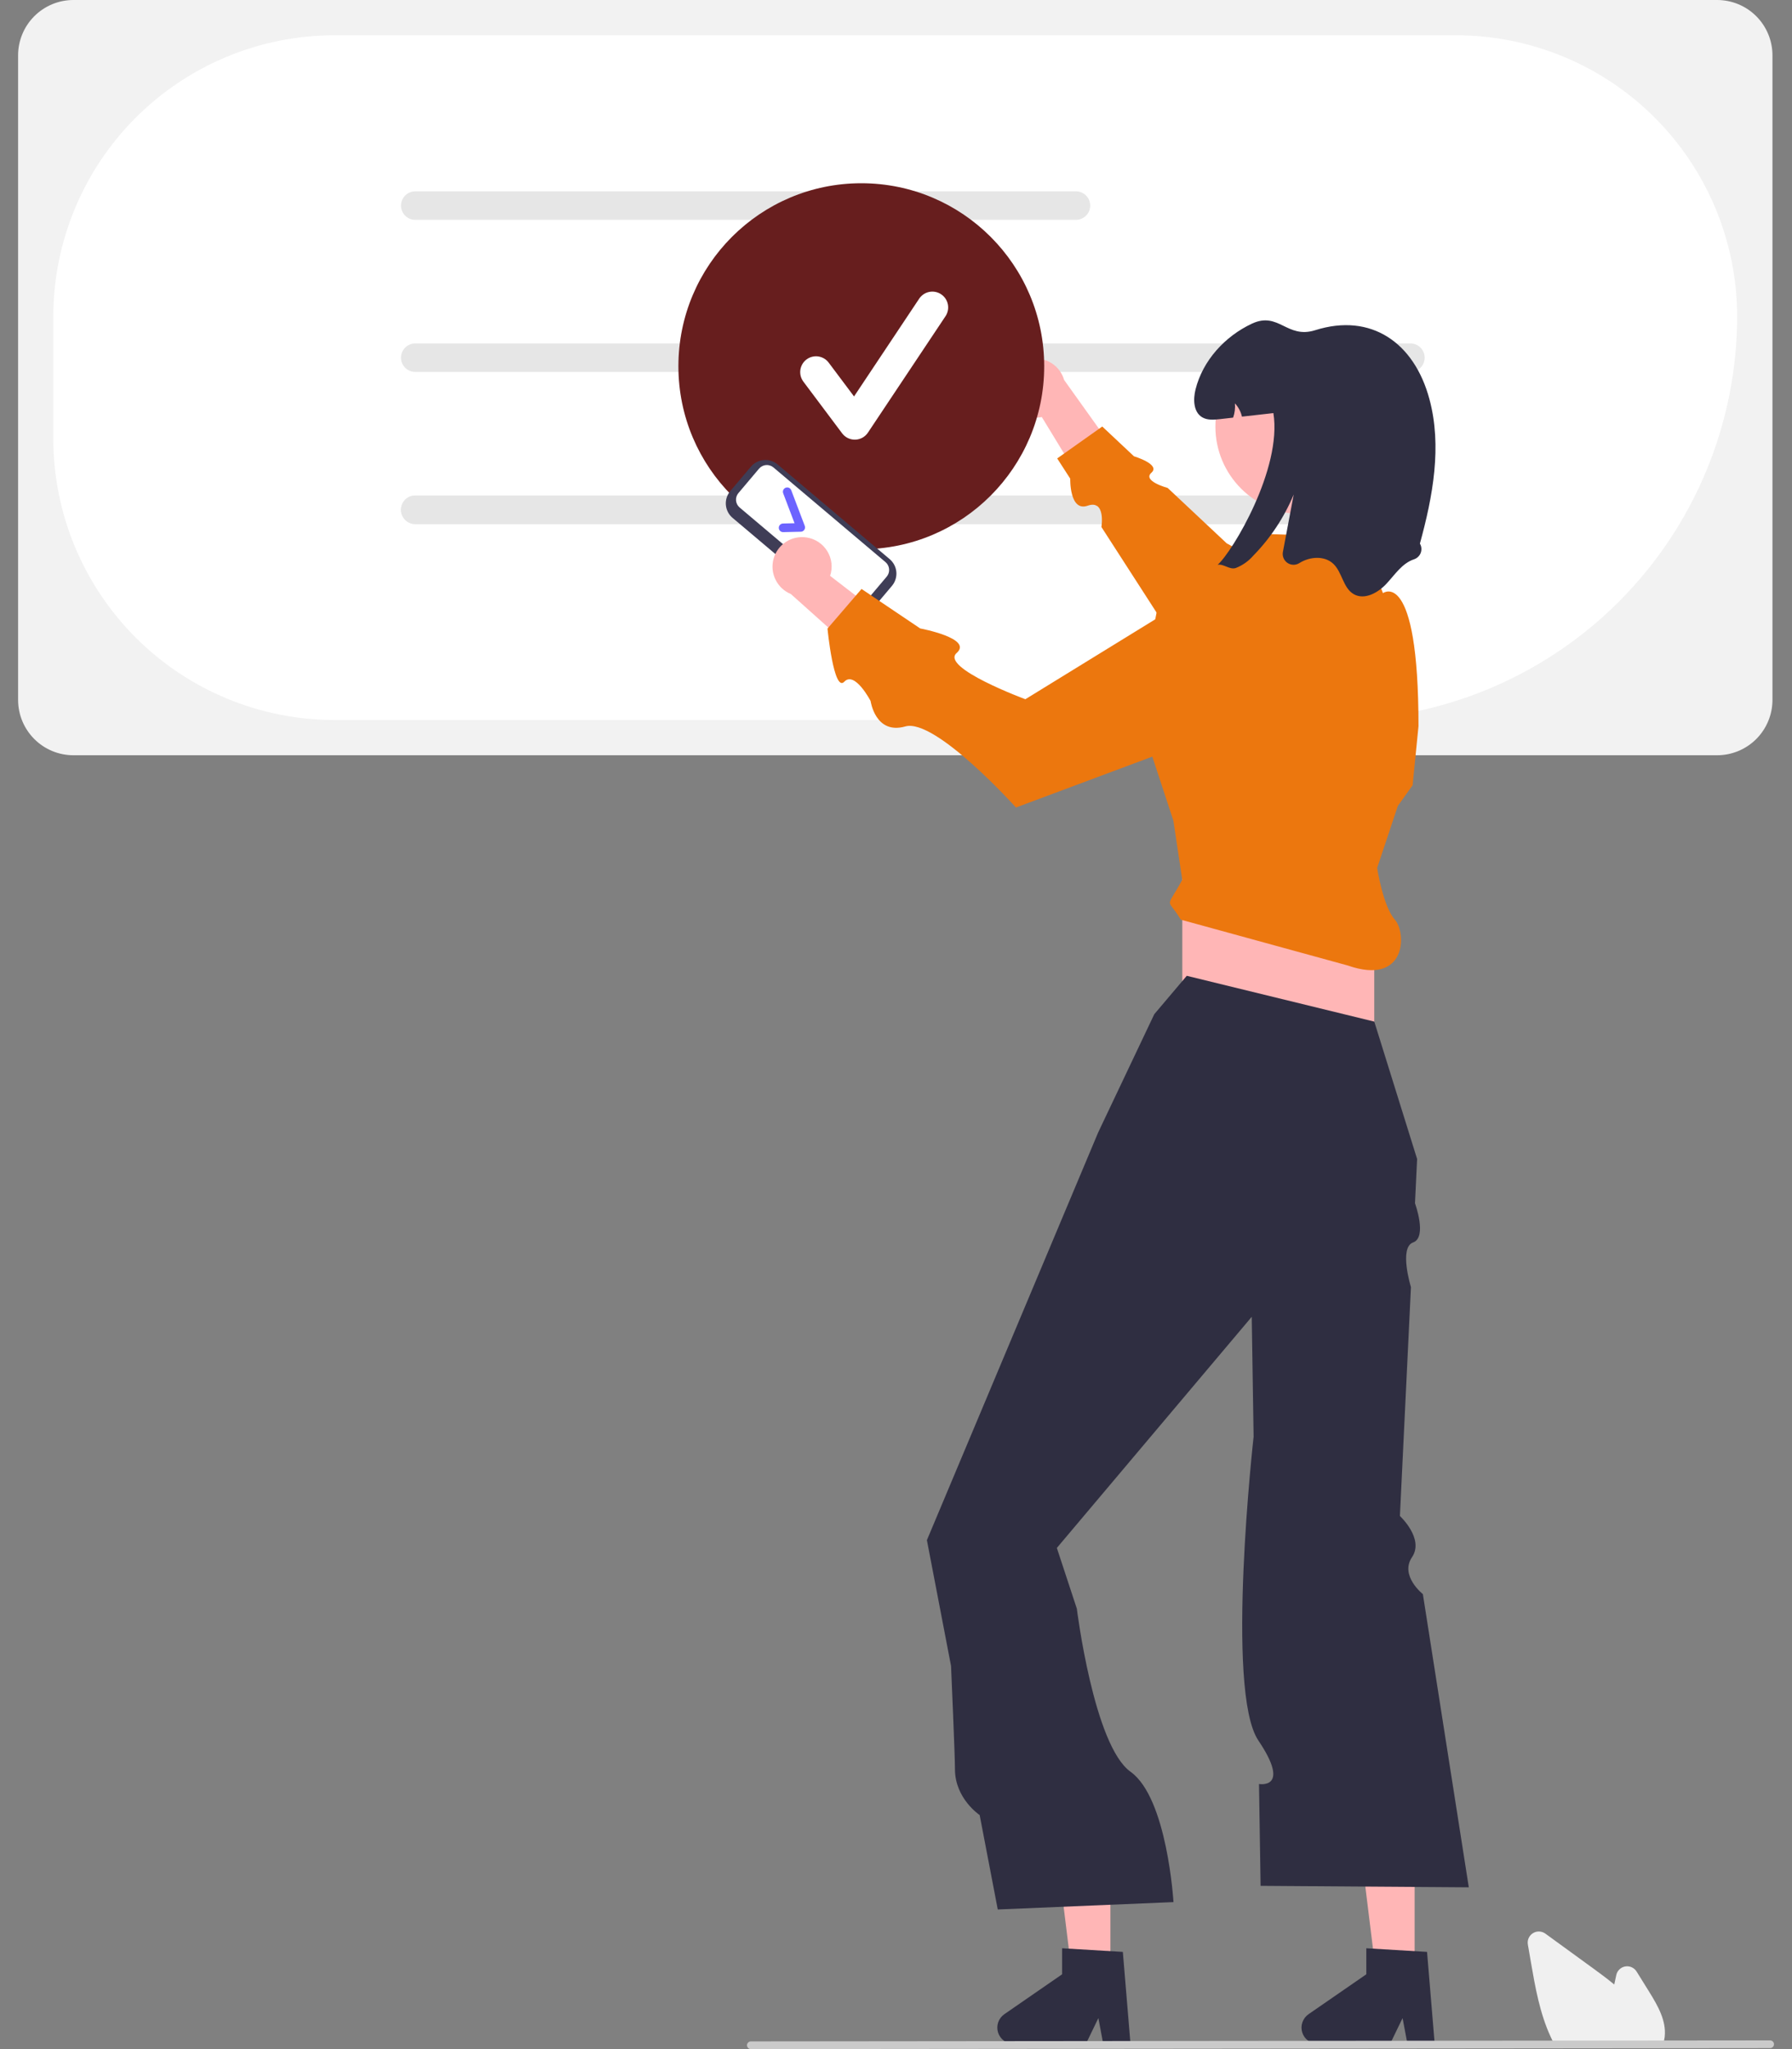 <svg width="70" height="80" viewBox="0 0 70 80" fill="none" xmlns="http://www.w3.org/2000/svg">
<rect x="0" y="0" width="70" height="80" fill="#808080" stroke="none"/>
<g clip-path="url(#clip0_1546_11239)">
<path d="M67.078 29.486H2.865C2.293 29.485 1.744 29.258 1.34 28.853C0.935 28.448 0.708 27.9 0.707 27.328V2.158C0.708 1.586 0.935 1.037 1.34 0.633C1.744 0.228 2.293 0.001 2.865 0H67.078C67.65 0.001 68.199 0.228 68.604 0.633C69.008 1.037 69.236 1.586 69.237 2.158V27.328C69.236 27.9 69.008 28.448 68.604 28.853C68.199 29.258 67.65 29.485 67.078 29.486Z" fill="#F2F2F2"/>
<path d="M52.101 28.11H13.056C10.147 28.106 7.357 26.949 5.3 24.892C3.243 22.834 2.085 20.045 2.082 17.135V12.352C2.085 9.442 3.243 6.653 5.3 4.595C7.357 2.538 10.147 1.381 13.056 1.377H56.884C59.794 1.381 62.583 2.538 64.641 4.595C66.698 6.653 67.855 9.442 67.858 12.352C67.854 16.529 66.192 20.535 63.238 23.489C60.284 26.443 56.278 28.105 52.101 28.11Z" fill="white"/>
<path d="M42.029 8.583H16.221C16.073 8.583 15.931 8.524 15.827 8.42C15.723 8.315 15.664 8.174 15.664 8.026C15.664 7.879 15.723 7.737 15.827 7.633C15.931 7.528 16.073 7.47 16.221 7.47H42.029C42.177 7.47 42.319 7.528 42.423 7.633C42.527 7.737 42.586 7.879 42.586 8.026C42.586 8.174 42.527 8.315 42.423 8.42C42.319 8.524 42.177 8.583 42.029 8.583Z" fill="#E6E6E6"/>
<path d="M55.094 14.521H16.221C16.073 14.521 15.931 14.462 15.827 14.358C15.723 14.254 15.664 14.112 15.664 13.964C15.664 13.817 15.723 13.675 15.827 13.571C15.931 13.466 16.073 13.408 16.221 13.408H55.094C55.242 13.408 55.383 13.466 55.488 13.571C55.592 13.675 55.651 13.817 55.651 13.964C55.651 14.112 55.592 14.254 55.488 14.358C55.383 14.462 55.242 14.521 55.094 14.521Z" fill="#E6E6E6"/>
<path d="M55.094 20.459H16.221C16.073 20.459 15.931 20.401 15.827 20.296C15.723 20.192 15.664 20.05 15.664 19.903C15.664 19.755 15.723 19.613 15.827 19.509C15.931 19.405 16.073 19.346 16.221 19.346H55.094C55.242 19.346 55.383 19.405 55.488 19.509C55.592 19.613 55.651 19.755 55.651 19.903C55.651 20.05 55.592 20.192 55.488 20.296C55.383 20.401 55.242 20.459 55.094 20.459Z" fill="#E6E6E6"/>
<path d="M55.094 20.459H16.221C16.073 20.459 15.931 20.401 15.827 20.296C15.723 20.192 15.664 20.05 15.664 19.903C15.664 19.755 15.723 19.613 15.827 19.509C15.931 19.405 16.073 19.346 16.221 19.346H55.094C55.242 19.346 55.383 19.405 55.488 19.509C55.592 19.613 55.651 19.755 55.651 19.903C55.651 20.05 55.592 20.192 55.488 20.296C55.383 20.401 55.242 20.459 55.094 20.459Z" fill="#E6E6E6"/>
<path d="M39.306 15.203C39.312 15.37 39.355 15.534 39.431 15.684C39.508 15.833 39.616 15.964 39.749 16.067C39.881 16.169 40.035 16.242 40.198 16.279C40.362 16.316 40.532 16.317 40.696 16.282L42.818 19.764L43.721 17.847L41.567 14.834C41.489 14.563 41.315 14.329 41.076 14.178C40.837 14.027 40.552 13.968 40.273 14.014C39.994 14.059 39.742 14.205 39.563 14.424C39.385 14.643 39.294 14.92 39.306 15.203Z" fill="#FFB6B6"/>
<path d="M55.234 25.182L47.919 21.214L45.612 19.05C45.612 19.05 44.609 18.781 44.978 18.455C45.347 18.129 44.295 17.814 44.295 17.814L43.057 16.652L41.297 17.898L41.806 18.687C41.806 18.687 41.771 19.994 42.487 19.743C43.203 19.491 43.024 20.575 43.024 20.575L47.298 27.201L55.234 25.182Z" fill="#EC770E"/>
<path d="M33.645 21.444C37.591 21.444 40.789 18.245 40.789 14.299C40.789 10.353 37.591 7.154 33.645 7.154C29.699 7.154 26.5 10.353 26.5 14.299C26.5 18.245 29.699 21.444 33.645 21.444Z" fill="#671E1E"/>
<path d="M55.259 77.222H53.773L53.066 71.492H55.259V77.222Z" fill="#FFB6B6"/>
<path d="M56.043 79.796H54.978L54.788 78.79L54.301 79.796H51.475C51.34 79.796 51.208 79.753 51.099 79.673C50.989 79.592 50.909 79.479 50.869 79.35C50.828 79.221 50.83 79.082 50.875 78.954C50.919 78.826 51.003 78.715 51.114 78.638L53.371 77.08V76.063L55.744 76.205L56.043 79.796Z" fill="#2F2E41"/>
<path d="M43.376 77.222H41.891L41.184 71.492H43.376V77.222Z" fill="#FFB6B6"/>
<path d="M44.16 79.796H43.095L42.905 78.79L42.418 79.796H39.592C39.457 79.796 39.325 79.753 39.216 79.673C39.107 79.592 39.026 79.479 38.986 79.35C38.946 79.221 38.948 79.082 38.992 78.954C39.036 78.826 39.12 78.715 39.231 78.638L41.488 77.08V76.063L43.861 76.205L44.16 79.796Z" fill="#2F2E41"/>
<path d="M53.682 33.886H46.184V42.423H53.682V33.886Z" fill="#FFB6B6"/>
<path d="M46.358 38.097L45.089 39.596L42.898 44.211L37.375 57.351L36.207 60.13L37.15 65.042C37.15 65.042 37.303 68.503 37.303 69.07C37.303 70.223 38.268 70.862 38.268 70.862L38.975 74.549L45.839 74.261C45.839 74.261 45.6 70.197 44.162 69.172C42.725 68.147 42.064 62.805 42.064 62.805L41.283 60.434L48.896 51.41L48.945 54.564L48.969 56.091C48.969 56.091 47.854 66.022 49.154 67.95C50.453 69.877 49.18 69.65 49.18 69.65L49.242 73.626L57.375 73.684L55.581 62.237C55.581 62.237 54.669 61.518 55.157 60.795C55.644 60.072 54.684 59.187 54.684 59.187L55.115 50.251C55.115 50.251 54.638 48.707 55.199 48.507C55.76 48.306 55.273 46.978 55.273 46.978L55.356 45.249L53.683 39.885L46.358 38.097Z" fill="#2F2E41"/>
<path d="M53.795 33.886L54.603 31.464L55.18 30.657L55.41 28.349C55.41 22.12 54.021 23.157 54.021 23.157L53.219 20.967L49.527 20.851L47.163 23.101L45.202 23.793L44.434 27.783L45.836 32.041L46.182 34.348C45.522 35.566 45.578 34.99 46.124 35.905L52.642 37.693C54.949 38.501 54.949 36.424 54.486 35.905C54.024 35.386 53.795 33.886 53.795 33.886Z" fill="#EC770E"/>
<path d="M50.899 20.077C52.788 20.077 54.321 18.545 54.321 16.655C54.321 14.765 52.788 13.233 50.899 13.233C49.009 13.233 47.477 14.765 47.477 16.655C47.477 18.545 49.009 20.077 50.899 20.077Z" fill="#FFB6B6"/>
<path d="M55.465 21.223C55.497 21.277 55.517 21.338 55.522 21.401C55.527 21.464 55.519 21.528 55.496 21.587C55.474 21.646 55.438 21.699 55.392 21.742C55.346 21.786 55.291 21.818 55.231 21.838C54.772 21.99 54.489 22.434 54.159 22.789C53.83 23.143 53.301 23.438 52.881 23.197C52.462 22.957 52.433 22.344 52.083 22.012C51.741 21.689 51.174 21.728 50.772 21.974L50.76 21.981C50.691 22.026 50.61 22.05 50.527 22.05C50.444 22.049 50.364 22.025 50.295 21.979C50.226 21.933 50.172 21.868 50.14 21.792C50.107 21.716 50.098 21.632 50.113 21.551C50.254 20.803 50.394 20.055 50.535 19.307C50.165 20.196 49.629 21.007 48.955 21.695C48.77 21.909 48.535 22.074 48.27 22.177C48.03 22.253 47.797 22.005 47.564 22.05C48.143 21.544 50.09 18.297 49.742 16.128C49.333 16.174 48.923 16.22 48.514 16.266C48.469 16.072 48.374 15.893 48.239 15.748C48.256 15.937 48.232 16.127 48.169 16.305C47.998 16.325 47.826 16.343 47.655 16.363C47.418 16.389 47.159 16.413 46.955 16.288C46.615 16.08 46.604 15.589 46.701 15.201C46.985 14.074 47.846 13.132 48.899 12.638C49.952 12.146 50.264 13.242 51.373 12.892C53.565 12.2 55.245 13.383 55.836 15.58C56.334 17.422 55.972 19.377 55.465 21.223Z" fill="#2F2E41"/>
<path d="M64.94 79.871H60.75L60.732 79.838C60.678 79.741 60.627 79.638 60.578 79.532C60.147 78.608 59.964 77.551 59.803 76.619L59.682 75.916C59.667 75.831 59.678 75.743 59.714 75.664C59.749 75.586 59.807 75.519 59.881 75.474C59.954 75.428 60.039 75.405 60.126 75.409C60.212 75.412 60.295 75.441 60.365 75.491C61.002 75.955 61.639 76.418 62.276 76.88C62.518 77.056 62.793 77.259 63.057 77.478C63.083 77.355 63.109 77.231 63.136 77.109C63.154 77.024 63.197 76.947 63.26 76.887C63.322 76.827 63.401 76.788 63.486 76.773C63.571 76.758 63.659 76.769 63.738 76.805C63.817 76.84 63.883 76.898 63.929 76.971L64.419 77.759C64.777 78.334 65.092 78.901 65.028 79.512C65.028 79.52 65.028 79.527 65.026 79.535C65.013 79.635 64.99 79.734 64.955 79.829L64.94 79.871Z" fill="#F0F0F0"/>
<path d="M69.147 79.961L29.329 80C29.29 80 29.252 79.984 29.224 79.956C29.195 79.927 29.18 79.889 29.18 79.85C29.18 79.81 29.195 79.772 29.224 79.744C29.252 79.715 29.29 79.7 29.329 79.699L69.147 79.66C69.187 79.661 69.225 79.677 69.253 79.705C69.281 79.733 69.297 79.771 69.297 79.811C69.297 79.851 69.281 79.889 69.253 79.917C69.225 79.945 69.187 79.961 69.147 79.961Z" fill="#CACACA"/>
<path d="M32.993 23.915L28.614 20.217C28.464 20.09 28.371 19.909 28.354 19.713C28.338 19.518 28.399 19.324 28.526 19.174L29.332 18.22C29.459 18.07 29.64 17.977 29.835 17.96C30.03 17.944 30.224 18.005 30.374 18.132L34.754 21.83C34.904 21.957 34.997 22.138 35.014 22.333C35.03 22.529 34.968 22.723 34.842 22.873L34.036 23.827C33.909 23.977 33.728 24.07 33.533 24.087C33.337 24.103 33.144 24.042 32.993 23.915Z" fill="#3F3D56"/>
<path d="M28.844 19.251C28.776 19.332 28.742 19.436 28.751 19.542C28.76 19.647 28.811 19.744 28.891 19.813L33.271 23.512C33.352 23.58 33.456 23.613 33.562 23.604C33.667 23.595 33.764 23.545 33.833 23.464L34.639 22.51C34.707 22.429 34.74 22.324 34.731 22.219C34.722 22.114 34.672 22.016 34.592 21.948L30.212 18.249C30.131 18.181 30.026 18.148 29.921 18.157C29.816 18.166 29.718 18.216 29.65 18.297L28.844 19.251Z" fill="white"/>
<path d="M31.415 20.689C31.4 20.71 31.38 20.728 31.357 20.74C31.334 20.752 31.308 20.759 31.282 20.759L30.594 20.775C30.572 20.776 30.55 20.772 30.529 20.764C30.509 20.756 30.49 20.744 30.474 20.729C30.458 20.713 30.445 20.695 30.436 20.675C30.427 20.654 30.422 20.633 30.422 20.611C30.421 20.588 30.425 20.567 30.433 20.546C30.441 20.525 30.453 20.506 30.468 20.49C30.484 20.474 30.502 20.462 30.522 20.453C30.543 20.444 30.564 20.439 30.586 20.438L31.037 20.428L30.593 19.258C30.578 19.216 30.579 19.17 30.597 19.13C30.616 19.089 30.649 19.057 30.691 19.041C30.733 19.026 30.779 19.027 30.82 19.045C30.86 19.064 30.892 19.097 30.908 19.139L31.436 20.531C31.445 20.556 31.449 20.584 31.446 20.61C31.443 20.637 31.433 20.663 31.418 20.685L31.415 20.689Z" fill="#6C63FF"/>
<path d="M31.505 20.983C31.671 21.007 31.829 21.068 31.969 21.16C32.109 21.252 32.227 21.374 32.315 21.517C32.403 21.66 32.459 21.82 32.478 21.987C32.497 22.154 32.479 22.323 32.426 22.482L35.657 24.97L33.653 25.66L30.892 23.191C30.631 23.084 30.418 22.885 30.294 22.631C30.169 22.378 30.142 22.087 30.218 21.815C30.293 21.543 30.466 21.308 30.703 21.154C30.94 21.001 31.225 20.94 31.505 20.983Z" fill="#FFB6B6"/>
<path d="M48.324 22.213L40.053 27.299C40.053 27.299 36.718 26.065 37.369 25.494C38.021 24.922 35.946 24.536 35.946 24.536L33.654 22.994L32.324 24.54C32.324 24.54 32.567 27.051 32.979 26.616C33.391 26.181 34.008 27.369 34.008 27.369C34.008 27.369 34.19 28.695 35.364 28.361C36.537 28.028 39.687 31.526 39.687 31.526L49.867 27.729L48.324 22.213Z" fill="#EC770E"/>
<path d="M33.39 17.165C33.294 17.165 33.2 17.143 33.114 17.1C33.028 17.057 32.954 16.995 32.896 16.918L31.381 14.898C31.333 14.833 31.297 14.759 31.277 14.681C31.257 14.602 31.253 14.52 31.264 14.44C31.276 14.36 31.303 14.283 31.344 14.213C31.385 14.143 31.44 14.082 31.505 14.033C31.636 13.935 31.801 13.893 31.963 13.916C32.043 13.928 32.12 13.955 32.19 13.996C32.26 14.037 32.321 14.092 32.37 14.157L33.361 15.478L35.906 11.66C35.997 11.524 36.138 11.429 36.299 11.397C36.46 11.365 36.627 11.398 36.763 11.489C36.899 11.58 36.994 11.721 37.026 11.882C37.058 12.042 37.025 12.209 36.934 12.345L33.904 16.89C33.849 16.972 33.776 17.04 33.689 17.088C33.603 17.136 33.506 17.162 33.407 17.165C33.402 17.165 33.396 17.165 33.39 17.165Z" fill="white"/>
</g>
<defs>
<clipPath id="clip0_1546_11239">
<rect width="68.588" height="80" fill="white" transform="translate(0.707)"/>
</clipPath>
</defs>
</svg>
